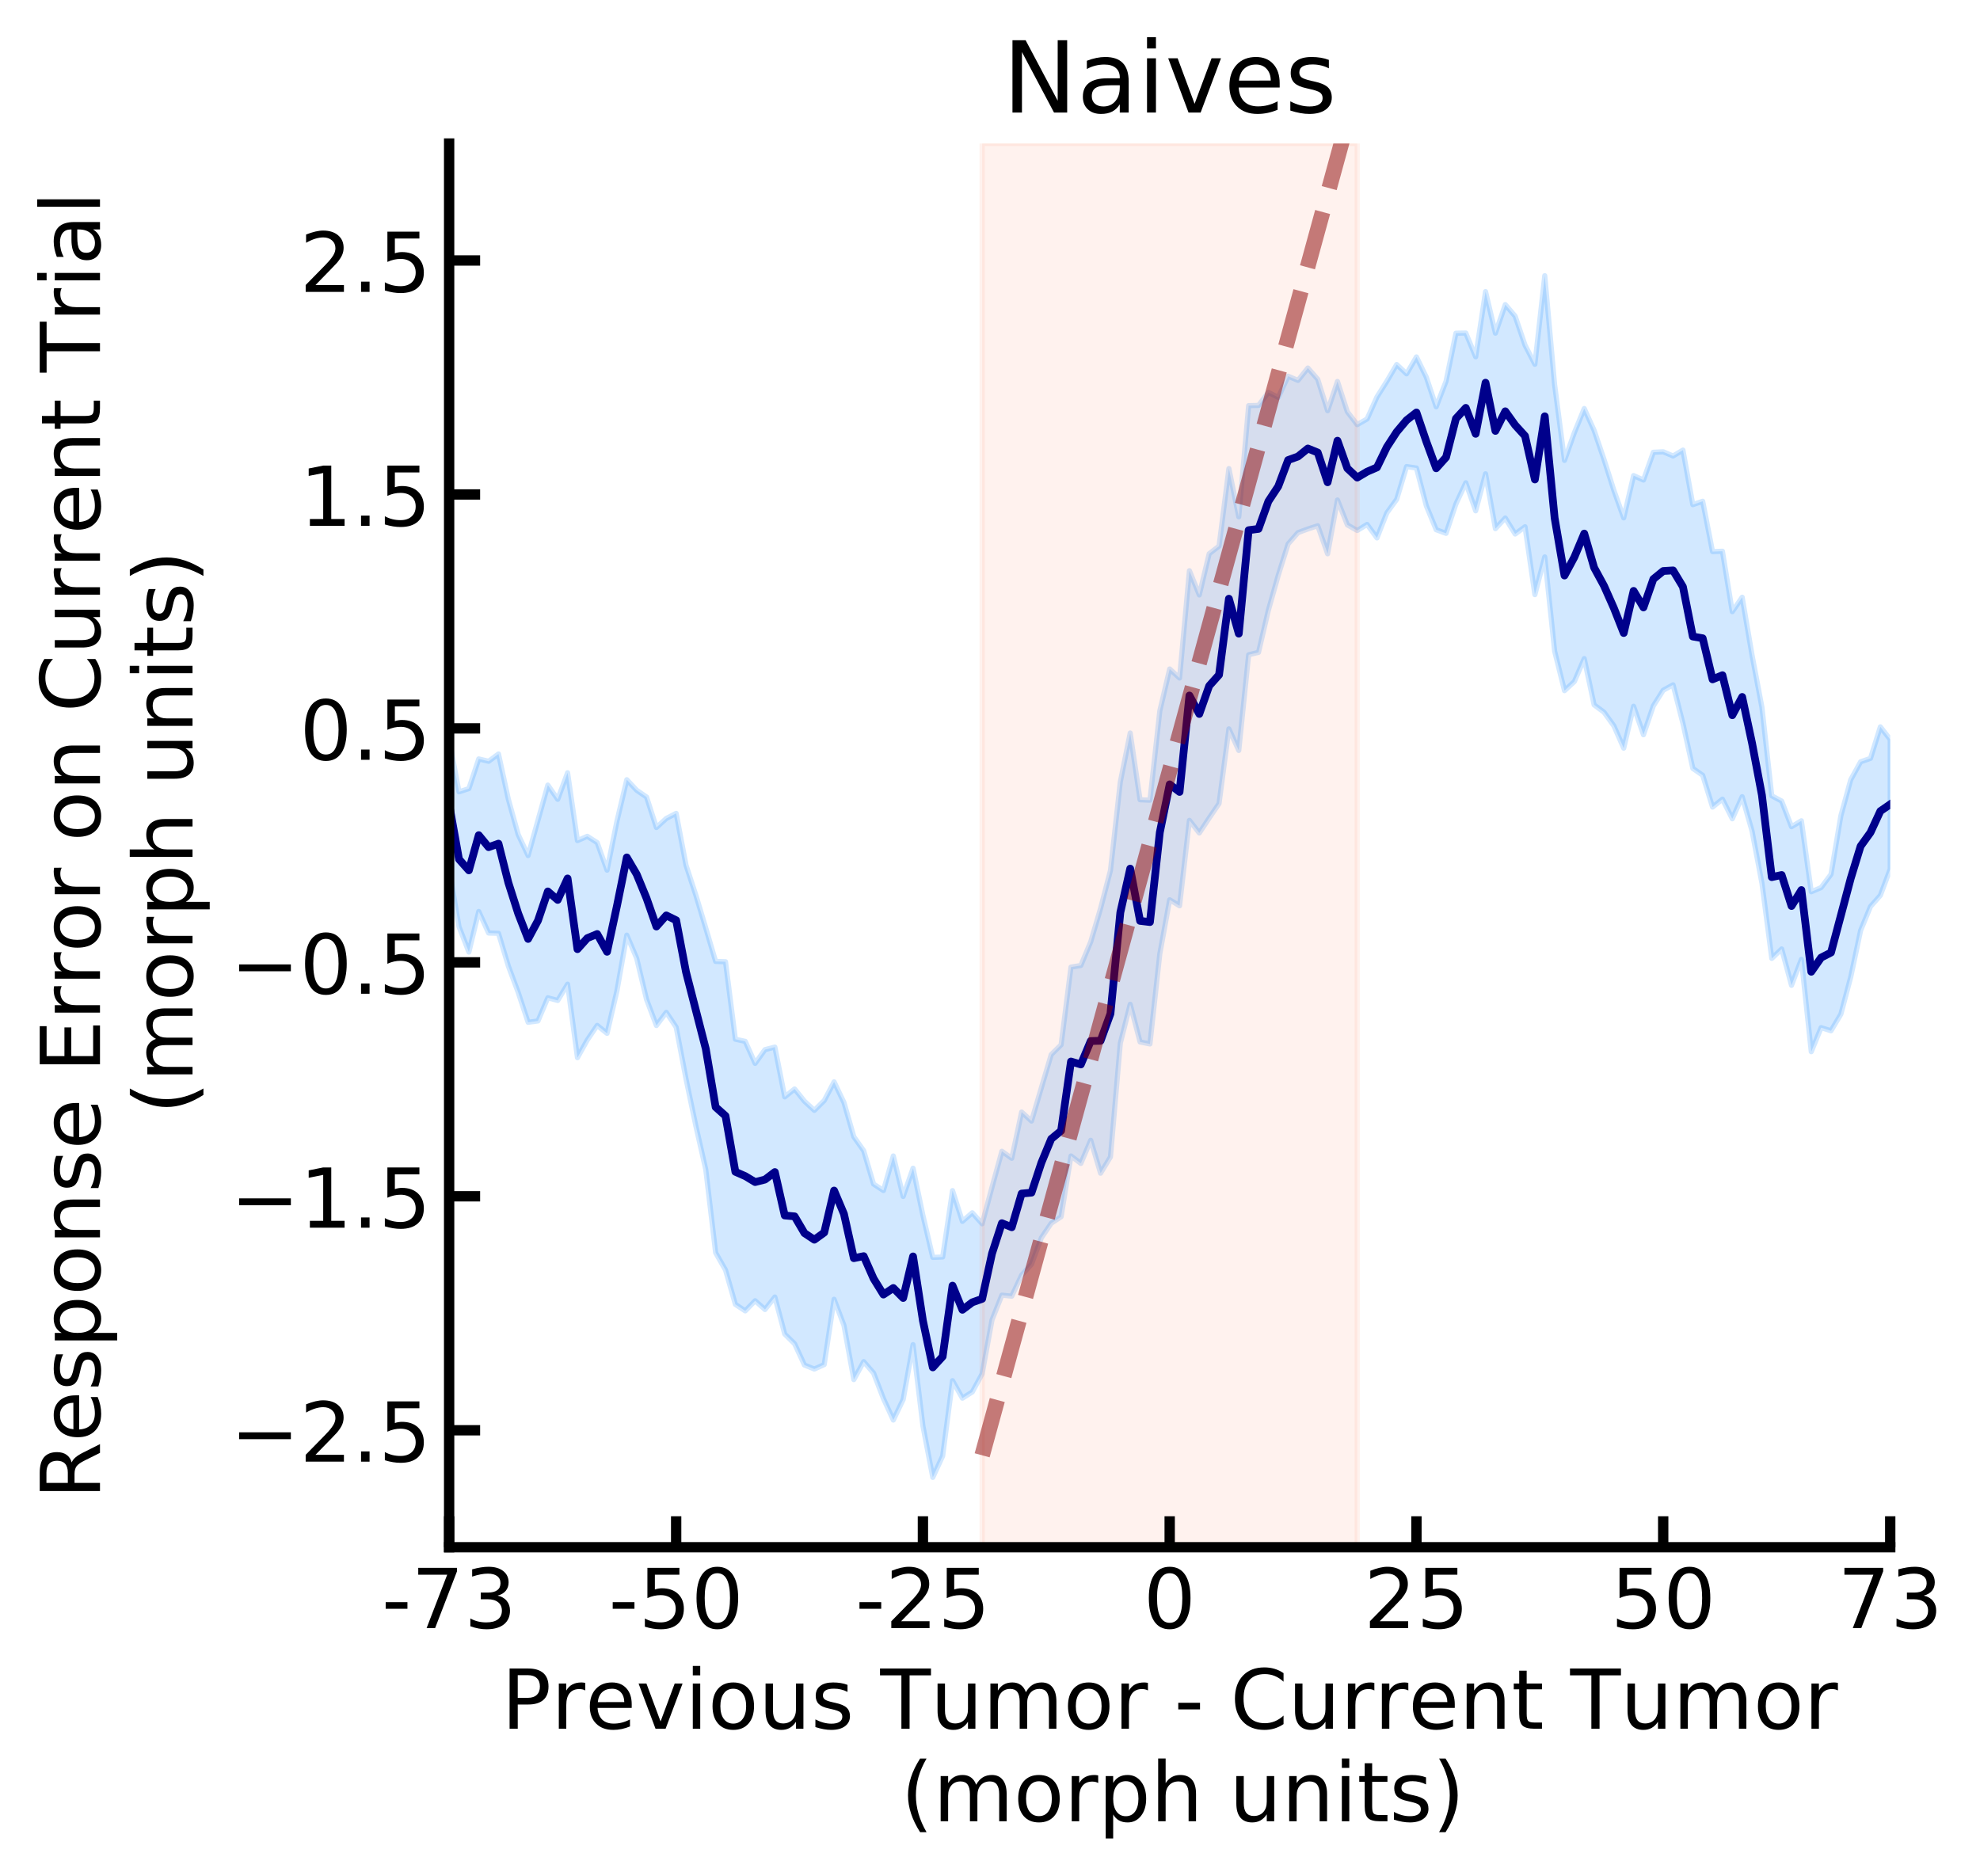 <?xml version="1.0" encoding="utf-8" standalone="no"?>
<!DOCTYPE svg PUBLIC "-//W3C//DTD SVG 1.1//EN"
  "http://www.w3.org/Graphics/SVG/1.1/DTD/svg11.dtd">
<!-- Created with matplotlib (https://matplotlib.org/) -->
<svg height="363.175pt" version="1.1" viewBox="0 0 383.334 363.175" width="383.334pt" xmlns="http://www.w3.org/2000/svg" xmlns:xlink="http://www.w3.org/1999/xlink">
 <defs>
  <style type="text/css">
*{stroke-linecap:butt;stroke-linejoin:round;}
  </style>
 </defs>
 <g id="figure_1">
  <g id="patch_1">
   <path d="M 0 363.175 
L 383.334 363.175 
L 383.334 0 
L 0 0 
z
" style="fill:#ffffff;"/>
  </g>
  <g id="axes_1">
   <g id="patch_2">
    <path d="M 86.954 299.589 
L 365.954 299.589 
L 365.954 27.789 
L 86.954 27.789 
z
" style="fill:#ffffff;"/>
   </g>
   <g id="PolyCollection_1">
    <defs>
     <path d="M 86.954 -194.89 
L 86.954 -219.991 
L 88.865 -209.853 
L 90.776 -210.479 
L 92.687 -216.229 
L 94.598 -215.767 
L 96.509 -217.187 
L 98.42 -208.418 
L 100.331 -201.564 
L 102.242 -197.512 
L 104.153 -204.353 
L 106.064 -211.16 
L 107.975 -208.401 
L 109.886 -213.549 
L 111.796 -200.406 
L 113.707 -201.241 
L 115.618 -200.018 
L 117.529 -194.686 
L 119.44 -204.172 
L 121.351 -212.203 
L 123.262 -210.165 
L 125.173 -208.849 
L 127.084 -202.943 
L 128.995 -204.699 
L 130.906 -205.686 
L 132.817 -195.647 
L 134.728 -189.827 
L 136.639 -183.491 
L 138.55 -177.015 
L 140.461 -176.953 
L 142.372 -161.951 
L 144.283 -161.538 
L 146.194 -157.274 
L 148.105 -159.935 
L 150.016 -160.429 
L 151.927 -150.784 
L 153.838 -152.324 
L 155.749 -149.944 
L 157.659 -148.176 
L 159.57 -150.071 
L 161.481 -153.696 
L 163.392 -149.704 
L 165.303 -143.068 
L 167.214 -140.363 
L 169.125 -133.908 
L 171.036 -132.656 
L 172.947 -139.348 
L 174.858 -131.509 
L 176.769 -136.975 
L 178.68 -127.85 
L 180.591 -119.708 
L 182.502 -119.782 
L 184.413 -132.641 
L 186.324 -126.681 
L 188.235 -128.351 
L 190.146 -126.208 
L 192.057 -133.314 
L 193.968 -140.26 
L 195.879 -138.891 
L 197.79 -147.854 
L 199.701 -146.105 
L 201.612 -152.562 
L 203.522 -158.981 
L 205.433 -160.868 
L 207.344 -175.919 
L 209.255 -176.232 
L 211.166 -180.817 
L 213.077 -187.299 
L 214.988 -194.627 
L 216.899 -211.796 
L 218.81 -221.25 
L 220.721 -208.314 
L 222.632 -208.24 
L 224.543 -225.523 
L 226.454 -233.642 
L 228.365 -231.886 
L 230.276 -252.673 
L 232.187 -247.979 
L 234.098 -255.956 
L 236.009 -257.433 
L 237.92 -272.447 
L 239.831 -263.105 
L 241.742 -284.637 
L 243.653 -284.674 
L 245.564 -287.197 
L 247.475 -286.231 
L 249.386 -290.333 
L 251.296 -289.521 
L 253.207 -291.915 
L 255.118 -289.737 
L 257.029 -283.648 
L 258.94 -289.317 
L 260.851 -283.444 
L 262.762 -280.949 
L 264.673 -282.054 
L 266.584 -286.315 
L 268.495 -289.347 
L 270.406 -292.595 
L 272.317 -290.793 
L 274.228 -294.066 
L 276.139 -290.145 
L 278.05 -284.403 
L 279.961 -289.36 
L 281.872 -298.661 
L 283.783 -298.694 
L 285.694 -294.089 
L 287.605 -306.71 
L 289.516 -298.664 
L 291.427 -304.195 
L 293.338 -301.956 
L 295.249 -296.352 
L 297.159 -292.641 
L 299.07 -309.794 
L 300.981 -288.672 
L 302.892 -274.029 
L 304.803 -279.405 
L 306.714 -284.071 
L 308.625 -279.846 
L 310.536 -274.233 
L 312.447 -268.253 
L 314.358 -262.9 
L 316.269 -271.091 
L 318.18 -270.222 
L 320.091 -275.601 
L 322.002 -275.696 
L 323.913 -274.884 
L 325.824 -276.023 
L 327.735 -265.459 
L 329.646 -266.117 
L 331.557 -256.368 
L 333.468 -256.441 
L 335.379 -244.742 
L 337.29 -247.534 
L 339.201 -236.334 
L 341.112 -226.242 
L 343.022 -209.083 
L 344.933 -208.067 
L 346.844 -203.098 
L 348.755 -204.251 
L 350.666 -190.5 
L 352.577 -191.319 
L 354.488 -193.884 
L 356.399 -205.225 
L 358.31 -212.198 
L 360.221 -215.671 
L 362.132 -216.335 
L 364.043 -222.435 
L 365.954 -219.991 
L 365.954 -194.89 
L 365.954 -194.89 
L 364.043 -189.802 
L 362.132 -187.642 
L 360.221 -182.995 
L 358.31 -174.001 
L 356.399 -166.797 
L 354.488 -163.587 
L 352.577 -164.193 
L 350.666 -159.535 
L 348.755 -177.419 
L 346.844 -172.388 
L 344.933 -179.43 
L 343.022 -177.597 
L 341.112 -192.185 
L 339.201 -202.26 
L 337.29 -208.914 
L 335.379 -204.634 
L 333.468 -208.431 
L 331.557 -206.9 
L 329.646 -213.061 
L 327.735 -214.394 
L 325.824 -223.082 
L 323.913 -230.572 
L 322.002 -229.523 
L 320.091 -226.496 
L 318.18 -220.904 
L 316.269 -226.426 
L 314.358 -218.309 
L 312.447 -222.634 
L 310.536 -225.277 
L 308.625 -226.697 
L 306.714 -235.649 
L 304.803 -231.208 
L 302.892 -229.446 
L 300.981 -237.095 
L 299.07 -255.342 
L 297.159 -248.034 
L 295.249 -261.179 
L 293.338 -259.773 
L 291.427 -262.874 
L 289.516 -260.817 
L 287.605 -271.436 
L 285.694 -264.265 
L 283.783 -269.7 
L 281.872 -265.594 
L 279.961 -259.902 
L 278.05 -260.604 
L 276.139 -265.241 
L 274.228 -272.553 
L 272.317 -272.833 
L 270.406 -266.494 
L 268.495 -263.865 
L 266.584 -259.02 
L 264.673 -261.63 
L 262.762 -260.457 
L 260.851 -261.545 
L 258.94 -266.367 
L 257.029 -255.94 
L 255.118 -261.371 
L 253.207 -260.749 
L 251.296 -260.043 
L 249.386 -257.855 
L 247.475 -251.785 
L 245.564 -245.02 
L 243.653 -236.859 
L 241.742 -236.393 
L 239.831 -217.866 
L 237.92 -222.049 
L 236.009 -207.576 
L 234.098 -204.774 
L 232.187 -201.882 
L 230.276 -204.334 
L 228.365 -187.789 
L 226.454 -188.955 
L 224.543 -178.478 
L 222.632 -161.037 
L 220.721 -161.422 
L 218.81 -168.72 
L 216.899 -161.181 
L 214.988 -139.164 
L 213.077 -136.008 
L 211.166 -142.385 
L 209.255 -137.902 
L 207.344 -139.348 
L 205.433 -127.581 
L 203.522 -126.317 
L 201.612 -123.494 
L 199.701 -118.382 
L 197.79 -116.277 
L 195.879 -112.198 
L 193.968 -112.397 
L 192.057 -107.599 
L 190.146 -97.16 
L 188.235 -93.651 
L 186.324 -92.448 
L 184.413 -95.84 
L 182.502 -81.247 
L 180.591 -77.113 
L 178.68 -87.067 
L 176.769 -102.813 
L 174.858 -92.189 
L 172.947 -88.212 
L 171.036 -92.37 
L 169.125 -97.315 
L 167.214 -99.525 
L 165.303 -96.046 
L 163.392 -106.545 
L 161.481 -111.599 
L 159.57 -98.953 
L 157.659 -98.093 
L 155.749 -98.861 
L 153.838 -102.983 
L 151.927 -104.863 
L 150.016 -112.036 
L 148.105 -109.616 
L 146.194 -111.316 
L 144.283 -109.349 
L 142.372 -110.611 
L 140.461 -117.262 
L 138.55 -120.611 
L 136.639 -136.717 
L 134.728 -145.123 
L 132.817 -154.26 
L 130.906 -164.284 
L 128.995 -167.152 
L 127.084 -164.602 
L 125.173 -169.654 
L 123.262 -177.622 
L 121.351 -182.104 
L 119.44 -171.316 
L 117.529 -163.086 
L 115.618 -164.63 
L 113.707 -161.81 
L 111.796 -158.38 
L 109.886 -172.611 
L 107.975 -169.455 
L 106.064 -169.976 
L 104.153 -165.49 
L 102.242 -165.229 
L 100.331 -170.998 
L 98.42 -176.115 
L 96.509 -182.456 
L 94.598 -182.512 
L 92.687 -186.691 
L 90.776 -178.823 
L 88.865 -183.742 
L 86.954 -194.89 
z
" id="mf28a5b3e53" style="stroke:#1e90ff;stroke-opacity:0.2;"/>
    </defs>
    <g clip-path="url(#pc55d9f8815)">
     <use style="fill:#1e90ff;fill-opacity:0.2;stroke:#1e90ff;stroke-opacity:0.2;" x="0" xlink:href="#mf28a5b3e53" y="363.175"/>
    </g>
   </g>
   <g id="patch_3">
    <path clip-path="url(#pc55d9f8815)" d="M 190.146 299.589 
L 190.146 27.789 
L 262.762 27.789 
L 262.762 299.589 
z
" style="fill:#ff7f50;opacity:0.1;stroke:#ff7f50;stroke-linejoin:miter;"/>
   </g>
   <g id="matplotlib.axis_1">
    <g id="xtick_1">
     <g id="line2d_1">
      <defs>
       <path d="M 0 0 
L 0 -6 
" id="me52cfe5517" style="stroke:#000000;stroke-width:2;"/>
      </defs>
      <g>
       <use style="stroke:#000000;stroke-width:2;" x="86.954" xlink:href="#me52cfe5517" y="299.589"/>
      </g>
     </g>
     <g id="text_1">
      <!-- -73 -->
      <defs>
       <path d="M 4.891 31.391 
L 31.203 31.391 
L 31.203 23.391 
L 4.891 23.391 
z
" id="DejaVuSans-45"/>
       <path d="M 8.203 72.906 
L 55.078 72.906 
L 55.078 68.703 
L 28.609 0 
L 18.312 0 
L 43.219 64.594 
L 8.203 64.594 
z
" id="DejaVuSans-55"/>
       <path d="M 40.578 39.312 
Q 47.656 37.797 51.625 33 
Q 55.609 28.219 55.609 21.188 
Q 55.609 10.406 48.188 4.484 
Q 40.766 -1.422 27.094 -1.422 
Q 22.516 -1.422 17.656 -0.516 
Q 12.797 0.391 7.625 2.203 
L 7.625 11.719 
Q 11.719 9.328 16.594 8.109 
Q 21.484 6.891 26.812 6.891 
Q 36.078 6.891 40.938 10.547 
Q 45.797 14.203 45.797 21.188 
Q 45.797 27.641 41.281 31.266 
Q 36.766 34.906 28.719 34.906 
L 20.219 34.906 
L 20.219 43.016 
L 29.109 43.016 
Q 36.375 43.016 40.234 45.922 
Q 44.094 48.828 44.094 54.297 
Q 44.094 59.906 40.109 62.906 
Q 36.141 65.922 28.719 65.922 
Q 24.656 65.922 20.016 65.031 
Q 15.375 64.156 9.812 62.312 
L 9.812 71.094 
Q 15.438 72.656 20.344 73.438 
Q 25.25 74.219 29.594 74.219 
Q 40.828 74.219 47.359 69.109 
Q 53.906 64.016 53.906 55.328 
Q 53.906 49.266 50.438 45.094 
Q 46.969 40.922 40.578 39.312 
z
" id="DejaVuSans-51"/>
      </defs>
      <g transform="translate(73.888 315.247)scale(0.16 -0.16)">
       <use xlink:href="#DejaVuSans-45"/>
       <use x="36.084" xlink:href="#DejaVuSans-55"/>
       <use x="99.707" xlink:href="#DejaVuSans-51"/>
      </g>
     </g>
    </g>
    <g id="xtick_2">
     <g id="line2d_2">
      <g>
       <use style="stroke:#000000;stroke-width:2;" x="130.906" xlink:href="#me52cfe5517" y="299.589"/>
      </g>
     </g>
     <g id="text_2">
      <!-- -50 -->
      <defs>
       <path d="M 10.797 72.906 
L 49.516 72.906 
L 49.516 64.594 
L 19.828 64.594 
L 19.828 46.734 
Q 21.969 47.469 24.109 47.828 
Q 26.266 48.188 28.422 48.188 
Q 40.625 48.188 47.75 41.5 
Q 54.891 34.812 54.891 23.391 
Q 54.891 11.625 47.562 5.094 
Q 40.234 -1.422 26.906 -1.422 
Q 22.312 -1.422 17.547 -0.641 
Q 12.797 0.141 7.719 1.703 
L 7.719 11.625 
Q 12.109 9.234 16.797 8.062 
Q 21.484 6.891 26.703 6.891 
Q 35.156 6.891 40.078 11.328 
Q 45.016 15.766 45.016 23.391 
Q 45.016 31 40.078 35.438 
Q 35.156 39.891 26.703 39.891 
Q 22.75 39.891 18.812 39.016 
Q 14.891 38.141 10.797 36.281 
z
" id="DejaVuSans-53"/>
       <path d="M 31.781 66.406 
Q 24.172 66.406 20.328 58.906 
Q 16.5 51.422 16.5 36.375 
Q 16.5 21.391 20.328 13.891 
Q 24.172 6.391 31.781 6.391 
Q 39.453 6.391 43.281 13.891 
Q 47.125 21.391 47.125 36.375 
Q 47.125 51.422 43.281 58.906 
Q 39.453 66.406 31.781 66.406 
z
M 31.781 74.219 
Q 44.047 74.219 50.516 64.516 
Q 56.984 54.828 56.984 36.375 
Q 56.984 17.969 50.516 8.266 
Q 44.047 -1.422 31.781 -1.422 
Q 19.531 -1.422 13.062 8.266 
Q 6.594 17.969 6.594 36.375 
Q 6.594 54.828 13.062 64.516 
Q 19.531 74.219 31.781 74.219 
z
" id="DejaVuSans-48"/>
      </defs>
      <g transform="translate(117.84 315.247)scale(0.16 -0.16)">
       <use xlink:href="#DejaVuSans-45"/>
       <use x="36.084" xlink:href="#DejaVuSans-53"/>
       <use x="99.707" xlink:href="#DejaVuSans-48"/>
      </g>
     </g>
    </g>
    <g id="xtick_3">
     <g id="line2d_3">
      <g>
       <use style="stroke:#000000;stroke-width:2;" x="178.68" xlink:href="#me52cfe5517" y="299.589"/>
      </g>
     </g>
     <g id="text_3">
      <!-- -25 -->
      <defs>
       <path d="M 19.188 8.297 
L 53.609 8.297 
L 53.609 0 
L 7.328 0 
L 7.328 8.297 
Q 12.938 14.109 22.625 23.891 
Q 32.328 33.688 34.812 36.531 
Q 39.547 41.844 41.422 45.531 
Q 43.312 49.219 43.312 52.781 
Q 43.312 58.594 39.234 62.25 
Q 35.156 65.922 28.609 65.922 
Q 23.969 65.922 18.812 64.312 
Q 13.672 62.703 7.812 59.422 
L 7.812 69.391 
Q 13.766 71.781 18.938 73 
Q 24.125 74.219 28.422 74.219 
Q 39.75 74.219 46.484 68.547 
Q 53.219 62.891 53.219 53.422 
Q 53.219 48.922 51.531 44.891 
Q 49.859 40.875 45.406 35.406 
Q 44.188 33.984 37.641 27.219 
Q 31.109 20.453 19.188 8.297 
z
" id="DejaVuSans-50"/>
      </defs>
      <g transform="translate(165.614 315.247)scale(0.16 -0.16)">
       <use xlink:href="#DejaVuSans-45"/>
       <use x="36.084" xlink:href="#DejaVuSans-50"/>
       <use x="99.707" xlink:href="#DejaVuSans-53"/>
      </g>
     </g>
    </g>
    <g id="xtick_4">
     <g id="line2d_4">
      <g>
       <use style="stroke:#000000;stroke-width:2;" x="226.454" xlink:href="#me52cfe5517" y="299.589"/>
      </g>
     </g>
     <g id="text_4">
      <!-- 0 -->
      <g transform="translate(221.364 315.247)scale(0.16 -0.16)">
       <use xlink:href="#DejaVuSans-48"/>
      </g>
     </g>
    </g>
    <g id="xtick_5">
     <g id="line2d_5">
      <g>
       <use style="stroke:#000000;stroke-width:2;" x="274.228" xlink:href="#me52cfe5517" y="299.589"/>
      </g>
     </g>
     <g id="text_5">
      <!-- 25 -->
      <g transform="translate(264.048 315.247)scale(0.16 -0.16)">
       <use xlink:href="#DejaVuSans-50"/>
       <use x="63.623" xlink:href="#DejaVuSans-53"/>
      </g>
     </g>
    </g>
    <g id="xtick_6">
     <g id="line2d_6">
      <g>
       <use style="stroke:#000000;stroke-width:2;" x="322.002" xlink:href="#me52cfe5517" y="299.589"/>
      </g>
     </g>
     <g id="text_6">
      <!-- 50 -->
      <g transform="translate(311.822 315.247)scale(0.16 -0.16)">
       <use xlink:href="#DejaVuSans-53"/>
       <use x="63.623" xlink:href="#DejaVuSans-48"/>
      </g>
     </g>
    </g>
    <g id="xtick_7">
     <g id="line2d_7">
      <g>
       <use style="stroke:#000000;stroke-width:2;" x="365.954" xlink:href="#me52cfe5517" y="299.589"/>
      </g>
     </g>
     <g id="text_7">
      <!-- 73 -->
      <g transform="translate(355.774 315.247)scale(0.16 -0.16)">
       <use xlink:href="#DejaVuSans-55"/>
       <use x="63.623" xlink:href="#DejaVuSans-51"/>
      </g>
     </g>
    </g>
    <g id="text_8">
     <!-- Previous Tumor - Current Tumor -->
     <defs>
      <path d="M 19.672 64.797 
L 19.672 37.406 
L 32.078 37.406 
Q 38.969 37.406 42.719 40.969 
Q 46.484 44.531 46.484 51.125 
Q 46.484 57.672 42.719 61.234 
Q 38.969 64.797 32.078 64.797 
z
M 9.812 72.906 
L 32.078 72.906 
Q 44.344 72.906 50.609 67.359 
Q 56.891 61.812 56.891 51.125 
Q 56.891 40.328 50.609 34.812 
Q 44.344 29.297 32.078 29.297 
L 19.672 29.297 
L 19.672 0 
L 9.812 0 
z
" id="DejaVuSans-80"/>
      <path d="M 41.109 46.297 
Q 39.594 47.172 37.812 47.578 
Q 36.031 48 33.891 48 
Q 26.266 48 22.188 43.047 
Q 18.109 38.094 18.109 28.812 
L 18.109 0 
L 9.078 0 
L 9.078 54.688 
L 18.109 54.688 
L 18.109 46.188 
Q 20.953 51.172 25.484 53.578 
Q 30.031 56 36.531 56 
Q 37.453 56 38.578 55.875 
Q 39.703 55.766 41.062 55.516 
z
" id="DejaVuSans-114"/>
      <path d="M 56.203 29.594 
L 56.203 25.203 
L 14.891 25.203 
Q 15.484 15.922 20.484 11.062 
Q 25.484 6.203 34.422 6.203 
Q 39.594 6.203 44.453 7.469 
Q 49.312 8.734 54.109 11.281 
L 54.109 2.781 
Q 49.266 0.734 44.188 -0.344 
Q 39.109 -1.422 33.891 -1.422 
Q 20.797 -1.422 13.156 6.188 
Q 5.516 13.812 5.516 26.812 
Q 5.516 40.234 12.766 48.109 
Q 20.016 56 32.328 56 
Q 43.359 56 49.781 48.891 
Q 56.203 41.797 56.203 29.594 
z
M 47.219 32.234 
Q 47.125 39.594 43.094 43.984 
Q 39.062 48.391 32.422 48.391 
Q 24.906 48.391 20.391 44.141 
Q 15.875 39.891 15.188 32.172 
z
" id="DejaVuSans-101"/>
      <path d="M 2.984 54.688 
L 12.5 54.688 
L 29.594 8.797 
L 46.688 54.688 
L 56.203 54.688 
L 35.688 0 
L 23.484 0 
z
" id="DejaVuSans-118"/>
      <path d="M 9.422 54.688 
L 18.406 54.688 
L 18.406 0 
L 9.422 0 
z
M 9.422 75.984 
L 18.406 75.984 
L 18.406 64.594 
L 9.422 64.594 
z
" id="DejaVuSans-105"/>
      <path d="M 30.609 48.391 
Q 23.391 48.391 19.188 42.75 
Q 14.984 37.109 14.984 27.297 
Q 14.984 17.484 19.156 11.844 
Q 23.344 6.203 30.609 6.203 
Q 37.797 6.203 41.984 11.859 
Q 46.188 17.531 46.188 27.297 
Q 46.188 37.016 41.984 42.703 
Q 37.797 48.391 30.609 48.391 
z
M 30.609 56 
Q 42.328 56 49.016 48.375 
Q 55.719 40.766 55.719 27.297 
Q 55.719 13.875 49.016 6.219 
Q 42.328 -1.422 30.609 -1.422 
Q 18.844 -1.422 12.172 6.219 
Q 5.516 13.875 5.516 27.297 
Q 5.516 40.766 12.172 48.375 
Q 18.844 56 30.609 56 
z
" id="DejaVuSans-111"/>
      <path d="M 8.5 21.578 
L 8.5 54.688 
L 17.484 54.688 
L 17.484 21.922 
Q 17.484 14.156 20.5 10.266 
Q 23.531 6.391 29.594 6.391 
Q 36.859 6.391 41.078 11.031 
Q 45.312 15.672 45.312 23.688 
L 45.312 54.688 
L 54.297 54.688 
L 54.297 0 
L 45.312 0 
L 45.312 8.406 
Q 42.047 3.422 37.719 1 
Q 33.406 -1.422 27.688 -1.422 
Q 18.266 -1.422 13.375 4.438 
Q 8.5 10.297 8.5 21.578 
z
M 31.109 56 
z
" id="DejaVuSans-117"/>
      <path d="M 44.281 53.078 
L 44.281 44.578 
Q 40.484 46.531 36.375 47.5 
Q 32.281 48.484 27.875 48.484 
Q 21.188 48.484 17.844 46.438 
Q 14.5 44.391 14.5 40.281 
Q 14.5 37.156 16.891 35.375 
Q 19.281 33.594 26.516 31.984 
L 29.594 31.297 
Q 39.156 29.25 43.188 25.516 
Q 47.219 21.781 47.219 15.094 
Q 47.219 7.469 41.188 3.016 
Q 35.156 -1.422 24.609 -1.422 
Q 20.219 -1.422 15.453 -0.562 
Q 10.688 0.297 5.422 2 
L 5.422 11.281 
Q 10.406 8.688 15.234 7.391 
Q 20.062 6.109 24.812 6.109 
Q 31.156 6.109 34.562 8.281 
Q 37.984 10.453 37.984 14.406 
Q 37.984 18.062 35.516 20.016 
Q 33.062 21.969 24.703 23.781 
L 21.578 24.516 
Q 13.234 26.266 9.516 29.906 
Q 5.812 33.547 5.812 39.891 
Q 5.812 47.609 11.281 51.797 
Q 16.75 56 26.812 56 
Q 31.781 56 36.172 55.266 
Q 40.578 54.547 44.281 53.078 
z
" id="DejaVuSans-115"/>
      <path id="DejaVuSans-32"/>
      <path d="M -0.297 72.906 
L 61.375 72.906 
L 61.375 64.594 
L 35.5 64.594 
L 35.5 0 
L 25.594 0 
L 25.594 64.594 
L -0.297 64.594 
z
" id="DejaVuSans-84"/>
      <path d="M 52 44.188 
Q 55.375 50.25 60.062 53.125 
Q 64.75 56 71.094 56 
Q 79.641 56 84.281 50.016 
Q 88.922 44.047 88.922 33.016 
L 88.922 0 
L 79.891 0 
L 79.891 32.719 
Q 79.891 40.578 77.094 44.375 
Q 74.312 48.188 68.609 48.188 
Q 61.625 48.188 57.562 43.547 
Q 53.516 38.922 53.516 30.906 
L 53.516 0 
L 44.484 0 
L 44.484 32.719 
Q 44.484 40.625 41.703 44.406 
Q 38.922 48.188 33.109 48.188 
Q 26.219 48.188 22.156 43.531 
Q 18.109 38.875 18.109 30.906 
L 18.109 0 
L 9.078 0 
L 9.078 54.688 
L 18.109 54.688 
L 18.109 46.188 
Q 21.188 51.219 25.484 53.609 
Q 29.781 56 35.688 56 
Q 41.656 56 45.828 52.969 
Q 50 49.953 52 44.188 
z
" id="DejaVuSans-109"/>
      <path d="M 64.406 67.281 
L 64.406 56.891 
Q 59.422 61.531 53.781 63.812 
Q 48.141 66.109 41.797 66.109 
Q 29.297 66.109 22.656 58.469 
Q 16.016 50.828 16.016 36.375 
Q 16.016 21.969 22.656 14.328 
Q 29.297 6.688 41.797 6.688 
Q 48.141 6.688 53.781 8.984 
Q 59.422 11.281 64.406 15.922 
L 64.406 5.609 
Q 59.234 2.094 53.438 0.328 
Q 47.656 -1.422 41.219 -1.422 
Q 24.656 -1.422 15.125 8.703 
Q 5.609 18.844 5.609 36.375 
Q 5.609 53.953 15.125 64.078 
Q 24.656 74.219 41.219 74.219 
Q 47.75 74.219 53.531 72.484 
Q 59.328 70.75 64.406 67.281 
z
" id="DejaVuSans-67"/>
      <path d="M 54.891 33.016 
L 54.891 0 
L 45.906 0 
L 45.906 32.719 
Q 45.906 40.484 42.875 44.328 
Q 39.844 48.188 33.797 48.188 
Q 26.516 48.188 22.312 43.547 
Q 18.109 38.922 18.109 30.906 
L 18.109 0 
L 9.078 0 
L 9.078 54.688 
L 18.109 54.688 
L 18.109 46.188 
Q 21.344 51.125 25.703 53.562 
Q 30.078 56 35.797 56 
Q 45.219 56 50.047 50.172 
Q 54.891 44.344 54.891 33.016 
z
" id="DejaVuSans-110"/>
      <path d="M 18.312 70.219 
L 18.312 54.688 
L 36.812 54.688 
L 36.812 47.703 
L 18.312 47.703 
L 18.312 18.016 
Q 18.312 11.328 20.141 9.422 
Q 21.969 7.516 27.594 7.516 
L 36.812 7.516 
L 36.812 0 
L 27.594 0 
Q 17.188 0 13.234 3.875 
Q 9.281 7.766 9.281 18.016 
L 9.281 47.703 
L 2.688 47.703 
L 2.688 54.688 
L 9.281 54.688 
L 9.281 70.219 
z
" id="DejaVuSans-116"/>
     </defs>
     <g transform="translate(97.09 334.731)scale(0.16 -0.16)">
      <use xlink:href="#DejaVuSans-80"/>
      <use x="60.287" xlink:href="#DejaVuSans-114"/>
      <use x="101.369" xlink:href="#DejaVuSans-101"/>
      <use x="162.893" xlink:href="#DejaVuSans-118"/>
      <use x="222.072" xlink:href="#DejaVuSans-105"/>
      <use x="249.855" xlink:href="#DejaVuSans-111"/>
      <use x="311.037" xlink:href="#DejaVuSans-117"/>
      <use x="374.416" xlink:href="#DejaVuSans-115"/>
      <use x="426.516" xlink:href="#DejaVuSans-32"/>
      <use x="458.303" xlink:href="#DejaVuSans-84"/>
      <use x="519.152" xlink:href="#DejaVuSans-117"/>
      <use x="582.531" xlink:href="#DejaVuSans-109"/>
      <use x="679.943" xlink:href="#DejaVuSans-111"/>
      <use x="741.125" xlink:href="#DejaVuSans-114"/>
      <use x="782.238" xlink:href="#DejaVuSans-32"/>
      <use x="814.025" xlink:href="#DejaVuSans-45"/>
      <use x="850.109" xlink:href="#DejaVuSans-32"/>
      <use x="881.896" xlink:href="#DejaVuSans-67"/>
      <use x="951.721" xlink:href="#DejaVuSans-117"/>
      <use x="1015.1" xlink:href="#DejaVuSans-114"/>
      <use x="1056.197" xlink:href="#DejaVuSans-114"/>
      <use x="1097.279" xlink:href="#DejaVuSans-101"/>
      <use x="1158.803" xlink:href="#DejaVuSans-110"/>
      <use x="1222.182" xlink:href="#DejaVuSans-116"/>
      <use x="1261.391" xlink:href="#DejaVuSans-32"/>
      <use x="1293.178" xlink:href="#DejaVuSans-84"/>
      <use x="1354.027" xlink:href="#DejaVuSans-117"/>
      <use x="1417.406" xlink:href="#DejaVuSans-109"/>
      <use x="1514.818" xlink:href="#DejaVuSans-111"/>
      <use x="1576" xlink:href="#DejaVuSans-114"/>
     </g>
     <!--  (morph units) -->
     <defs>
      <path d="M 31 75.875 
Q 24.469 64.656 21.281 53.656 
Q 18.109 42.672 18.109 31.391 
Q 18.109 20.125 21.312 9.062 
Q 24.516 -2 31 -13.188 
L 23.188 -13.188 
Q 15.875 -1.703 12.234 9.375 
Q 8.594 20.453 8.594 31.391 
Q 8.594 42.281 12.203 53.312 
Q 15.828 64.359 23.188 75.875 
z
" id="DejaVuSans-40"/>
      <path d="M 18.109 8.203 
L 18.109 -20.797 
L 9.078 -20.797 
L 9.078 54.688 
L 18.109 54.688 
L 18.109 46.391 
Q 20.953 51.266 25.266 53.625 
Q 29.594 56 35.594 56 
Q 45.562 56 51.781 48.094 
Q 58.016 40.188 58.016 27.297 
Q 58.016 14.406 51.781 6.484 
Q 45.562 -1.422 35.594 -1.422 
Q 29.594 -1.422 25.266 0.953 
Q 20.953 3.328 18.109 8.203 
z
M 48.688 27.297 
Q 48.688 37.203 44.609 42.844 
Q 40.531 48.484 33.406 48.484 
Q 26.266 48.484 22.188 42.844 
Q 18.109 37.203 18.109 27.297 
Q 18.109 17.391 22.188 11.75 
Q 26.266 6.109 33.406 6.109 
Q 40.531 6.109 44.609 11.75 
Q 48.688 17.391 48.688 27.297 
z
" id="DejaVuSans-112"/>
      <path d="M 54.891 33.016 
L 54.891 0 
L 45.906 0 
L 45.906 32.719 
Q 45.906 40.484 42.875 44.328 
Q 39.844 48.188 33.797 48.188 
Q 26.516 48.188 22.312 43.547 
Q 18.109 38.922 18.109 30.906 
L 18.109 0 
L 9.078 0 
L 9.078 75.984 
L 18.109 75.984 
L 18.109 46.188 
Q 21.344 51.125 25.703 53.562 
Q 30.078 56 35.797 56 
Q 45.219 56 50.047 50.172 
Q 54.891 44.344 54.891 33.016 
z
" id="DejaVuSans-104"/>
      <path d="M 8.016 75.875 
L 15.828 75.875 
Q 23.141 64.359 26.781 53.312 
Q 30.422 42.281 30.422 31.391 
Q 30.422 20.453 26.781 9.375 
Q 23.141 -1.703 15.828 -13.188 
L 8.016 -13.188 
Q 14.5 -2 17.703 9.062 
Q 20.906 20.125 20.906 31.391 
Q 20.906 42.672 17.703 53.656 
Q 14.5 64.656 8.016 75.875 
z
" id="DejaVuSans-41"/>
     </defs>
     <g transform="translate(169.335 352.648)scale(0.16 -0.16)">
      <use xlink:href="#DejaVuSans-32"/>
      <use x="31.787" xlink:href="#DejaVuSans-40"/>
      <use x="70.801" xlink:href="#DejaVuSans-109"/>
      <use x="168.213" xlink:href="#DejaVuSans-111"/>
      <use x="229.395" xlink:href="#DejaVuSans-114"/>
      <use x="270.508" xlink:href="#DejaVuSans-112"/>
      <use x="333.984" xlink:href="#DejaVuSans-104"/>
      <use x="397.363" xlink:href="#DejaVuSans-32"/>
      <use x="429.15" xlink:href="#DejaVuSans-117"/>
      <use x="492.529" xlink:href="#DejaVuSans-110"/>
      <use x="555.908" xlink:href="#DejaVuSans-105"/>
      <use x="583.691" xlink:href="#DejaVuSans-116"/>
      <use x="622.9" xlink:href="#DejaVuSans-115"/>
      <use x="675" xlink:href="#DejaVuSans-41"/>
     </g>
    </g>
   </g>
   <g id="matplotlib.axis_2">
    <g id="ytick_1">
     <g id="line2d_8">
      <defs>
       <path d="M 0 0 
L 6 0 
" id="m9f838ccd7d" style="stroke:#000000;stroke-width:2;"/>
      </defs>
      <g>
       <use style="stroke:#000000;stroke-width:2;" x="86.954" xlink:href="#m9f838ccd7d" y="276.939"/>
      </g>
     </g>
     <g id="text_9">
      <!-- −2.5 -->
      <defs>
       <path d="M 10.594 35.5 
L 73.188 35.5 
L 73.188 27.203 
L 10.594 27.203 
z
" id="DejaVuSans-8722"/>
       <path d="M 10.688 12.406 
L 21 12.406 
L 21 0 
L 10.688 0 
z
" id="DejaVuSans-46"/>
      </defs>
      <g transform="translate(44.602 283.018)scale(0.16 -0.16)">
       <use xlink:href="#DejaVuSans-8722"/>
       <use x="83.789" xlink:href="#DejaVuSans-50"/>
       <use x="147.412" xlink:href="#DejaVuSans-46"/>
       <use x="179.199" xlink:href="#DejaVuSans-53"/>
      </g>
     </g>
    </g>
    <g id="ytick_2">
     <g id="line2d_9">
      <g>
       <use style="stroke:#000000;stroke-width:2;" x="86.954" xlink:href="#m9f838ccd7d" y="231.639"/>
      </g>
     </g>
     <g id="text_10">
      <!-- −1.5 -->
      <defs>
       <path d="M 12.406 8.297 
L 28.516 8.297 
L 28.516 63.922 
L 10.984 60.406 
L 10.984 69.391 
L 28.422 72.906 
L 38.281 72.906 
L 38.281 8.297 
L 54.391 8.297 
L 54.391 0 
L 12.406 0 
z
" id="DejaVuSans-49"/>
      </defs>
      <g transform="translate(44.602 237.718)scale(0.16 -0.16)">
       <use xlink:href="#DejaVuSans-8722"/>
       <use x="83.789" xlink:href="#DejaVuSans-49"/>
       <use x="147.412" xlink:href="#DejaVuSans-46"/>
       <use x="179.199" xlink:href="#DejaVuSans-53"/>
      </g>
     </g>
    </g>
    <g id="ytick_3">
     <g id="line2d_10">
      <g>
       <use style="stroke:#000000;stroke-width:2;" x="86.954" xlink:href="#m9f838ccd7d" y="186.339"/>
      </g>
     </g>
     <g id="text_11">
      <!-- −0.5 -->
      <g transform="translate(44.602 192.418)scale(0.16 -0.16)">
       <use xlink:href="#DejaVuSans-8722"/>
       <use x="83.789" xlink:href="#DejaVuSans-48"/>
       <use x="147.412" xlink:href="#DejaVuSans-46"/>
       <use x="179.199" xlink:href="#DejaVuSans-53"/>
      </g>
     </g>
    </g>
    <g id="ytick_4">
     <g id="line2d_11">
      <g>
       <use style="stroke:#000000;stroke-width:2;" x="86.954" xlink:href="#m9f838ccd7d" y="141.039"/>
      </g>
     </g>
     <g id="text_12">
      <!-- 0.5 -->
      <g transform="translate(58.009 147.118)scale(0.16 -0.16)">
       <use xlink:href="#DejaVuSans-48"/>
       <use x="63.623" xlink:href="#DejaVuSans-46"/>
       <use x="95.41" xlink:href="#DejaVuSans-53"/>
      </g>
     </g>
    </g>
    <g id="ytick_5">
     <g id="line2d_12">
      <g>
       <use style="stroke:#000000;stroke-width:2;" x="86.954" xlink:href="#m9f838ccd7d" y="95.739"/>
      </g>
     </g>
     <g id="text_13">
      <!-- 1.5 -->
      <g transform="translate(58.009 101.818)scale(0.16 -0.16)">
       <use xlink:href="#DejaVuSans-49"/>
       <use x="63.623" xlink:href="#DejaVuSans-46"/>
       <use x="95.41" xlink:href="#DejaVuSans-53"/>
      </g>
     </g>
    </g>
    <g id="ytick_6">
     <g id="line2d_13">
      <g>
       <use style="stroke:#000000;stroke-width:2;" x="86.954" xlink:href="#m9f838ccd7d" y="50.439"/>
      </g>
     </g>
     <g id="text_14">
      <!-- 2.5 -->
      <g transform="translate(58.009 56.518)scale(0.16 -0.16)">
       <use xlink:href="#DejaVuSans-50"/>
       <use x="63.623" xlink:href="#DejaVuSans-46"/>
       <use x="95.41" xlink:href="#DejaVuSans-53"/>
      </g>
     </g>
    </g>
    <g id="text_15">
     <!-- Response Error on Current Trial -->
     <defs>
      <path d="M 44.391 34.188 
Q 47.562 33.109 50.562 29.594 
Q 53.562 26.078 56.594 19.922 
L 66.609 0 
L 56 0 
L 46.688 18.703 
Q 43.062 26.031 39.672 28.422 
Q 36.281 30.812 30.422 30.812 
L 19.672 30.812 
L 19.672 0 
L 9.812 0 
L 9.812 72.906 
L 32.078 72.906 
Q 44.578 72.906 50.734 67.672 
Q 56.891 62.453 56.891 51.906 
Q 56.891 45.016 53.688 40.469 
Q 50.484 35.938 44.391 34.188 
z
M 19.672 64.797 
L 19.672 38.922 
L 32.078 38.922 
Q 39.203 38.922 42.844 42.219 
Q 46.484 45.516 46.484 51.906 
Q 46.484 58.297 42.844 61.547 
Q 39.203 64.797 32.078 64.797 
z
" id="DejaVuSans-82"/>
      <path d="M 9.812 72.906 
L 55.906 72.906 
L 55.906 64.594 
L 19.672 64.594 
L 19.672 43.016 
L 54.391 43.016 
L 54.391 34.719 
L 19.672 34.719 
L 19.672 8.297 
L 56.781 8.297 
L 56.781 0 
L 9.812 0 
z
" id="DejaVuSans-69"/>
      <path d="M 34.281 27.484 
Q 23.391 27.484 19.188 25 
Q 14.984 22.516 14.984 16.5 
Q 14.984 11.719 18.141 8.906 
Q 21.297 6.109 26.703 6.109 
Q 34.188 6.109 38.703 11.406 
Q 43.219 16.703 43.219 25.484 
L 43.219 27.484 
z
M 52.203 31.203 
L 52.203 0 
L 43.219 0 
L 43.219 8.297 
Q 40.141 3.328 35.547 0.953 
Q 30.953 -1.422 24.312 -1.422 
Q 15.922 -1.422 10.953 3.297 
Q 6 8.016 6 15.922 
Q 6 25.141 12.172 29.828 
Q 18.359 34.516 30.609 34.516 
L 43.219 34.516 
L 43.219 35.406 
Q 43.219 41.609 39.141 45 
Q 35.062 48.391 27.688 48.391 
Q 23 48.391 18.547 47.266 
Q 14.109 46.141 10.016 43.891 
L 10.016 52.203 
Q 14.938 54.109 19.578 55.047 
Q 24.219 56 28.609 56 
Q 40.484 56 46.344 49.844 
Q 52.203 43.703 52.203 31.203 
z
" id="DejaVuSans-97"/>
      <path d="M 9.422 75.984 
L 18.406 75.984 
L 18.406 0 
L 9.422 0 
z
" id="DejaVuSans-108"/>
     </defs>
     <g transform="translate(19.358 290.278)rotate(-90)scale(0.16 -0.16)">
      <use xlink:href="#DejaVuSans-82"/>
      <use x="69.42" xlink:href="#DejaVuSans-101"/>
      <use x="130.943" xlink:href="#DejaVuSans-115"/>
      <use x="183.043" xlink:href="#DejaVuSans-112"/>
      <use x="246.52" xlink:href="#DejaVuSans-111"/>
      <use x="307.701" xlink:href="#DejaVuSans-110"/>
      <use x="371.08" xlink:href="#DejaVuSans-115"/>
      <use x="423.18" xlink:href="#DejaVuSans-101"/>
      <use x="484.703" xlink:href="#DejaVuSans-32"/>
      <use x="516.49" xlink:href="#DejaVuSans-69"/>
      <use x="579.674" xlink:href="#DejaVuSans-114"/>
      <use x="620.771" xlink:href="#DejaVuSans-114"/>
      <use x="661.854" xlink:href="#DejaVuSans-111"/>
      <use x="723.035" xlink:href="#DejaVuSans-114"/>
      <use x="764.148" xlink:href="#DejaVuSans-32"/>
      <use x="795.936" xlink:href="#DejaVuSans-111"/>
      <use x="857.117" xlink:href="#DejaVuSans-110"/>
      <use x="920.496" xlink:href="#DejaVuSans-32"/>
      <use x="952.283" xlink:href="#DejaVuSans-67"/>
      <use x="1022.107" xlink:href="#DejaVuSans-117"/>
      <use x="1085.486" xlink:href="#DejaVuSans-114"/>
      <use x="1126.584" xlink:href="#DejaVuSans-114"/>
      <use x="1167.666" xlink:href="#DejaVuSans-101"/>
      <use x="1229.189" xlink:href="#DejaVuSans-110"/>
      <use x="1292.568" xlink:href="#DejaVuSans-116"/>
      <use x="1331.777" xlink:href="#DejaVuSans-32"/>
      <use x="1363.564" xlink:href="#DejaVuSans-84"/>
      <use x="1424.43" xlink:href="#DejaVuSans-114"/>
      <use x="1465.543" xlink:href="#DejaVuSans-105"/>
      <use x="1493.326" xlink:href="#DejaVuSans-97"/>
      <use x="1554.605" xlink:href="#DejaVuSans-108"/>
     </g>
     <!--  (morph units) -->
     <g transform="translate(37.274 220.808)rotate(-90)scale(0.16 -0.16)">
      <use xlink:href="#DejaVuSans-32"/>
      <use x="31.787" xlink:href="#DejaVuSans-40"/>
      <use x="70.801" xlink:href="#DejaVuSans-109"/>
      <use x="168.213" xlink:href="#DejaVuSans-111"/>
      <use x="229.395" xlink:href="#DejaVuSans-114"/>
      <use x="270.508" xlink:href="#DejaVuSans-112"/>
      <use x="333.984" xlink:href="#DejaVuSans-104"/>
      <use x="397.363" xlink:href="#DejaVuSans-32"/>
      <use x="429.15" xlink:href="#DejaVuSans-117"/>
      <use x="492.529" xlink:href="#DejaVuSans-110"/>
      <use x="555.908" xlink:href="#DejaVuSans-105"/>
      <use x="583.691" xlink:href="#DejaVuSans-116"/>
      <use x="622.9" xlink:href="#DejaVuSans-115"/>
      <use x="675" xlink:href="#DejaVuSans-41"/>
     </g>
    </g>
   </g>
   <g id="line2d_14">
    <path clip-path="url(#pc55d9f8815)" d="M 86.954 155.735 
L 88.865 166.378 
L 90.776 168.525 
L 92.687 161.715 
L 94.598 164.036 
L 96.509 163.354 
L 98.42 170.909 
L 100.331 176.894 
L 102.242 181.805 
L 104.153 178.254 
L 106.064 172.608 
L 107.975 174.248 
L 109.886 170.096 
L 111.796 183.782 
L 113.707 181.65 
L 115.618 180.852 
L 117.529 184.29 
L 119.44 175.432 
L 121.351 166.022 
L 123.262 169.282 
L 125.173 173.924 
L 127.084 179.403 
L 128.995 177.25 
L 130.906 178.191 
L 132.817 188.222 
L 136.639 203.071 
L 138.55 214.363 
L 140.461 216.068 
L 142.372 226.894 
L 144.283 227.732 
L 146.194 228.881 
L 148.105 228.4 
L 150.016 226.943 
L 151.927 235.352 
L 153.838 235.522 
L 155.749 238.773 
L 157.659 240.041 
L 159.57 238.663 
L 161.481 230.528 
L 163.392 235.051 
L 165.303 243.619 
L 167.214 243.231 
L 169.125 247.564 
L 171.036 250.663 
L 172.947 249.395 
L 174.858 251.327 
L 176.769 243.282 
L 178.68 255.717 
L 180.591 264.765 
L 182.502 262.661 
L 184.413 248.935 
L 186.324 253.611 
L 188.235 252.174 
L 190.146 251.491 
L 192.057 242.719 
L 193.968 236.847 
L 195.879 237.631 
L 197.79 231.11 
L 199.701 230.932 
L 201.612 225.147 
L 203.522 220.527 
L 205.433 218.951 
L 207.344 205.542 
L 209.255 206.109 
L 211.166 201.574 
L 213.077 201.522 
L 214.988 196.28 
L 216.899 176.687 
L 218.81 168.19 
L 220.721 178.308 
L 222.632 178.537 
L 224.543 161.175 
L 226.454 151.877 
L 228.365 153.338 
L 230.276 134.672 
L 232.187 138.245 
L 234.098 132.81 
L 236.009 130.671 
L 237.92 115.928 
L 239.831 122.69 
L 241.742 102.66 
L 243.653 102.409 
L 245.564 97.067 
L 247.475 94.167 
L 249.386 89.081 
L 251.296 88.394 
L 253.207 86.844 
L 255.118 87.621 
L 257.029 93.381 
L 258.94 85.333 
L 260.851 90.681 
L 262.762 92.473 
L 264.673 91.334 
L 266.584 90.508 
L 268.495 86.57 
L 270.406 83.631 
L 272.317 81.363 
L 274.228 79.866 
L 276.139 85.483 
L 278.05 90.672 
L 279.961 88.544 
L 281.872 81.048 
L 283.783 78.978 
L 285.694 83.998 
L 287.605 74.103 
L 289.516 83.435 
L 291.427 79.641 
L 293.338 82.311 
L 295.249 84.41 
L 297.159 92.838 
L 299.07 80.607 
L 300.981 100.292 
L 302.892 111.438 
L 304.803 107.869 
L 306.714 103.316 
L 308.625 109.904 
L 310.536 113.421 
L 312.447 117.732 
L 314.358 122.571 
L 316.269 114.417 
L 318.18 117.613 
L 320.091 112.127 
L 322.002 110.566 
L 323.913 110.448 
L 325.824 113.623 
L 327.735 123.249 
L 329.646 123.587 
L 331.557 131.542 
L 333.468 130.74 
L 335.379 138.487 
L 337.29 134.951 
L 339.201 143.879 
L 341.112 153.962 
L 343.022 169.836 
L 344.933 169.427 
L 346.844 175.432 
L 348.755 172.341 
L 350.666 188.158 
L 352.577 185.419 
L 354.488 184.44 
L 358.31 170.076 
L 360.221 163.842 
L 362.132 161.187 
L 364.043 157.057 
L 365.954 155.735 
L 365.954 155.735 
" style="fill:none;stroke:#00008b;stroke-linecap:square;stroke-width:1.5;"/>
   </g>
   <g id="line2d_15">
    <path clip-path="url(#pc55d9f8815)" d="M 190.146 281.789 
L 192.057 274.811 
L 193.968 267.832 
L 195.879 260.853 
L 197.79 253.874 
L 199.701 246.896 
L 201.612 239.917 
L 203.522 232.938 
L 205.433 225.96 
L 207.344 218.981 
L 209.255 212.002 
L 211.166 205.023 
L 213.077 198.045 
L 214.988 191.066 
L 216.899 184.087 
L 218.81 177.109 
L 220.721 170.13 
L 222.632 163.151 
L 224.543 156.173 
L 226.454 149.194 
L 228.365 142.215 
L 230.276 135.236 
L 232.187 128.258 
L 234.098 121.279 
L 236.009 114.3 
L 237.92 107.322 
L 239.831 100.343 
L 241.742 93.364 
L 243.653 86.385 
L 245.564 79.407 
L 247.475 72.428 
L 249.386 65.449 
L 251.296 58.471 
L 253.207 51.492 
L 255.118 44.513 
L 257.029 37.534 
L 258.94 30.556 
L 260.851 23.577 
L 262.762 16.598 
" style="fill:none;stroke:#8b0000;stroke-dasharray:11.1,4.8;stroke-dashoffset:0;stroke-opacity:0.5;stroke-width:3;"/>
   </g>
   <g id="patch_4">
    <path d="M 86.954 299.589 
L 86.954 27.789 
" style="fill:none;stroke:#000000;stroke-linecap:square;stroke-linejoin:miter;stroke-width:2;"/>
   </g>
   <g id="patch_5">
    <path d="M 86.954 299.589 
L 365.954 299.589 
" style="fill:none;stroke:#000000;stroke-linecap:square;stroke-linejoin:miter;stroke-width:2;"/>
   </g>
   <g id="text_16">
    <!-- Naives -->
    <defs>
     <path d="M 9.812 72.906 
L 23.094 72.906 
L 55.422 11.922 
L 55.422 72.906 
L 64.984 72.906 
L 64.984 0 
L 51.703 0 
L 19.391 60.984 
L 19.391 0 
L 9.812 0 
z
" id="DejaVuSans-78"/>
    </defs>
    <g transform="translate(194.132 21.789)scale(0.192 -0.192)">
     <use xlink:href="#DejaVuSans-78"/>
     <use x="74.805" xlink:href="#DejaVuSans-97"/>
     <use x="136.084" xlink:href="#DejaVuSans-105"/>
     <use x="163.867" xlink:href="#DejaVuSans-118"/>
     <use x="223.047" xlink:href="#DejaVuSans-101"/>
     <use x="284.57" xlink:href="#DejaVuSans-115"/>
    </g>
   </g>
  </g>
 </g>
 <defs>
  <clipPath id="pc55d9f8815">
   <rect height="271.8" width="279" x="86.954" y="27.789"/>
  </clipPath>
 </defs>
</svg>
